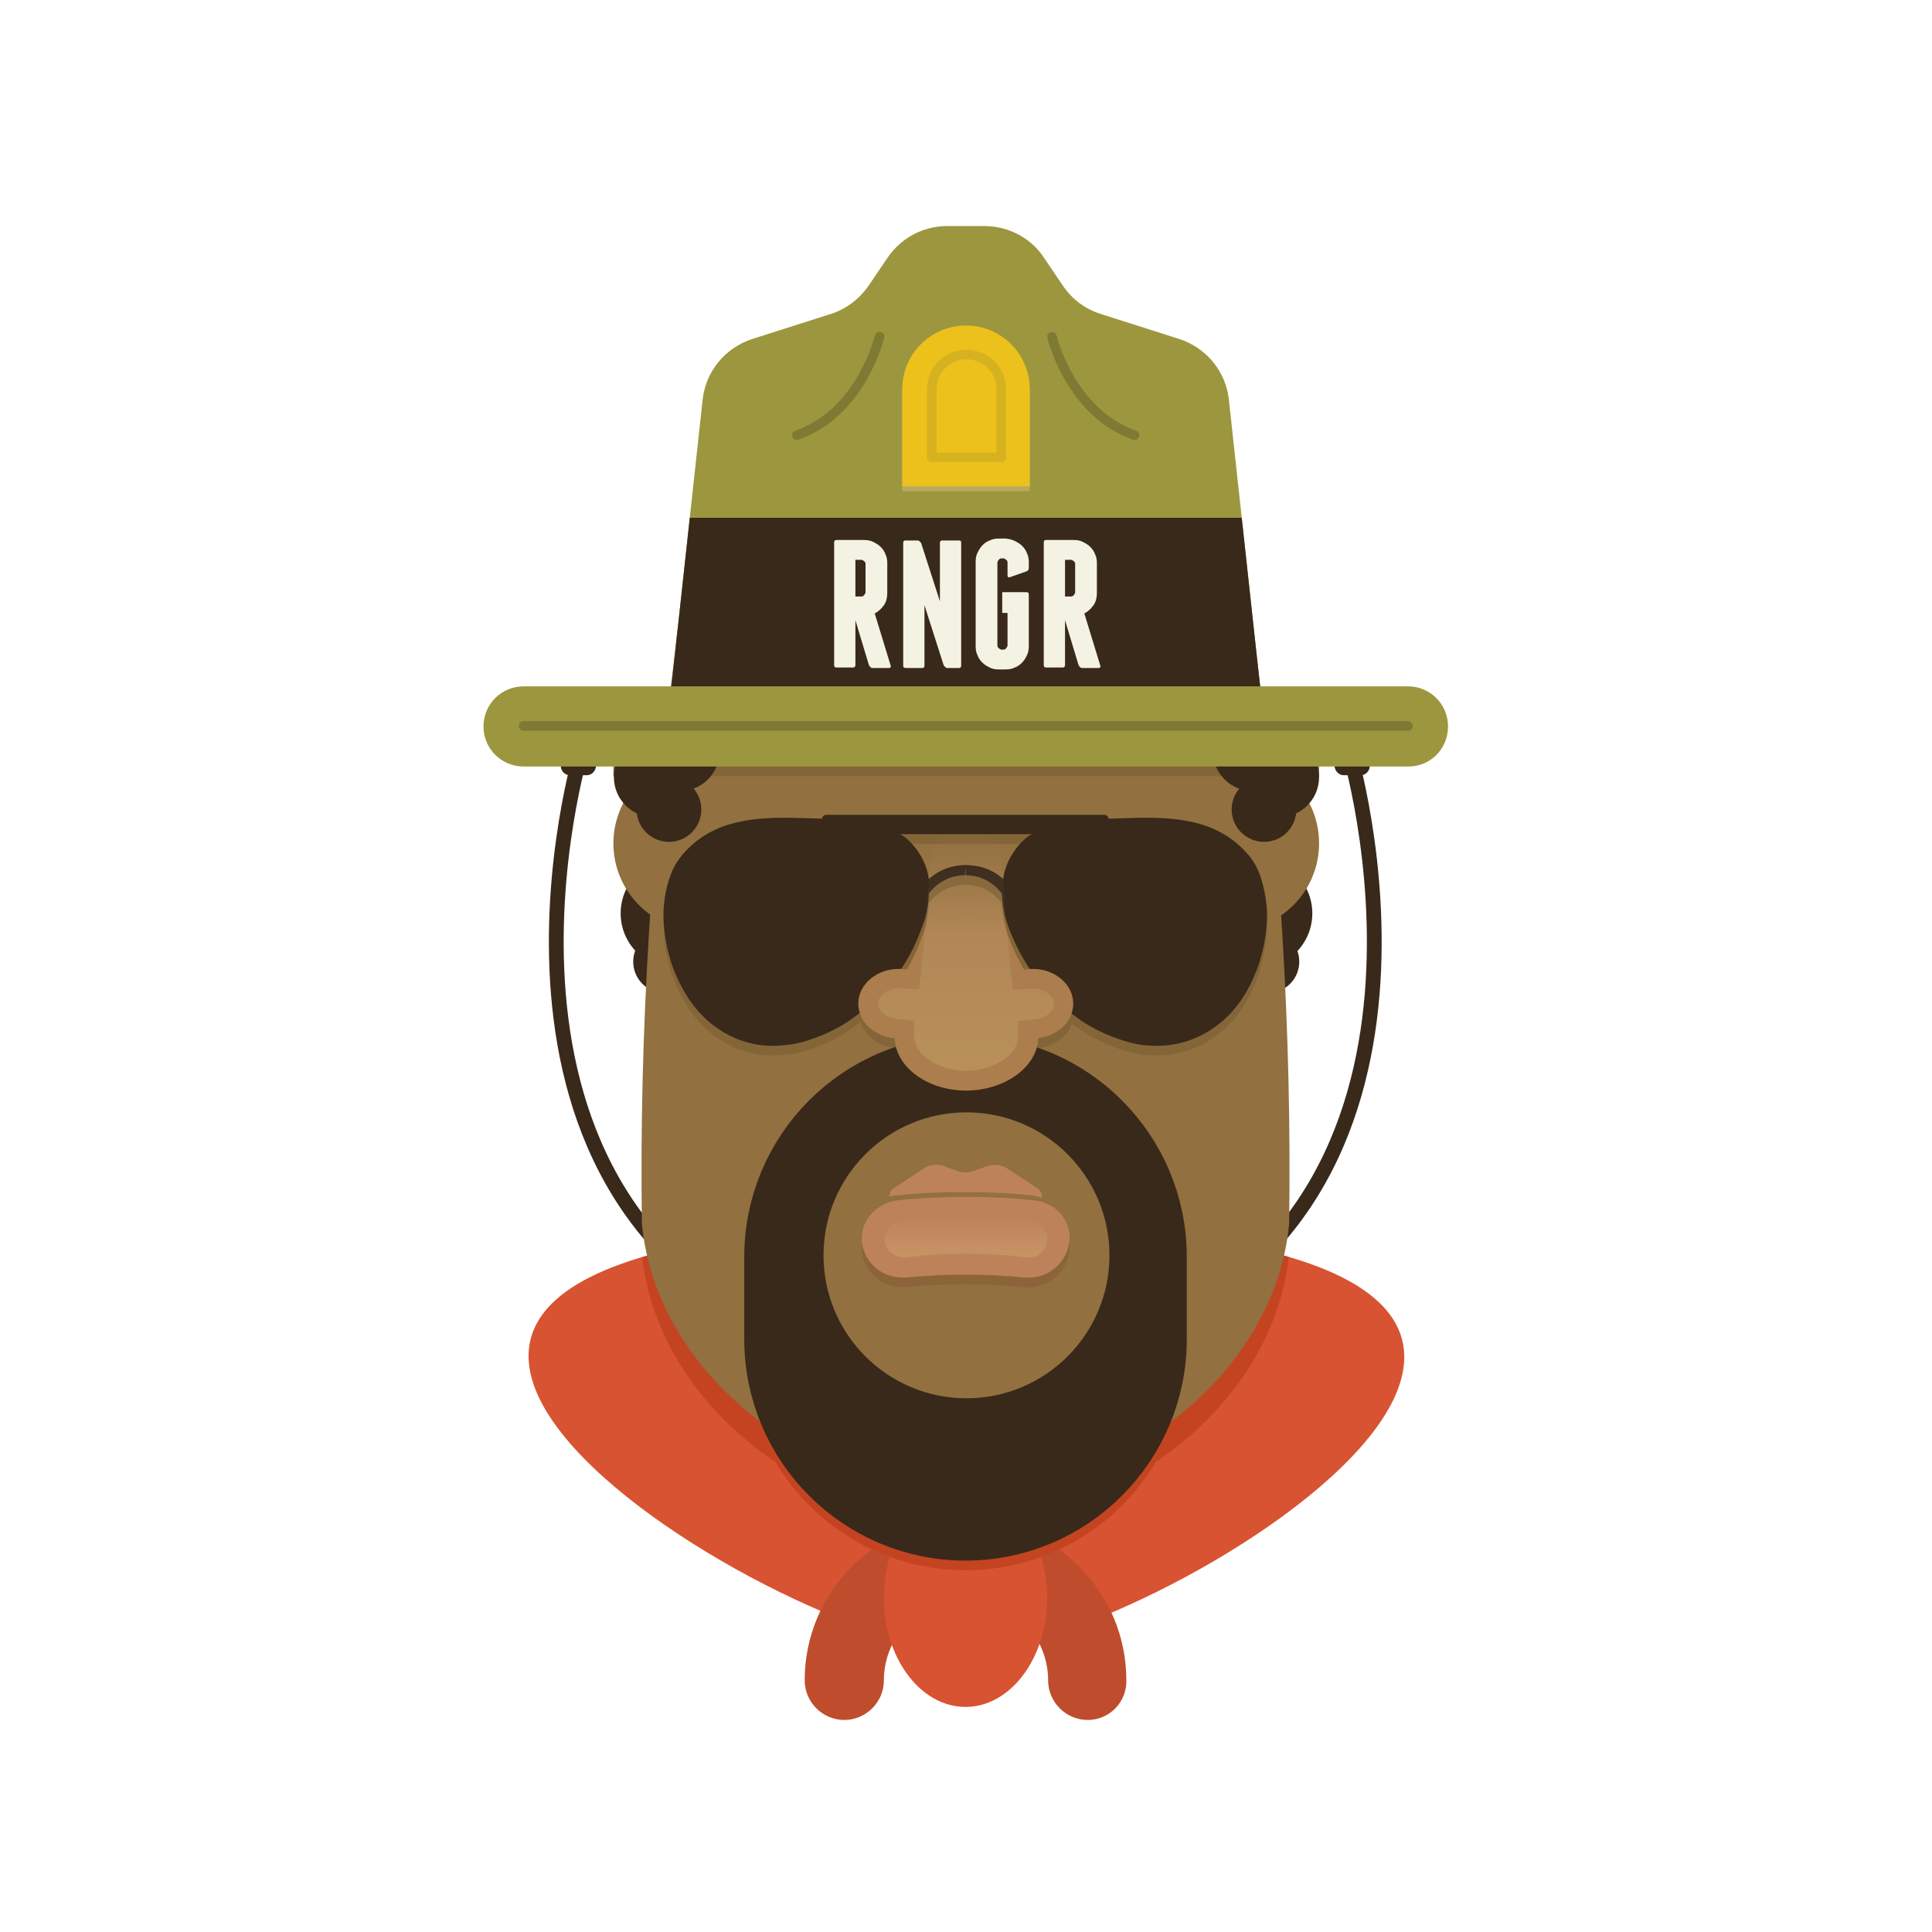 <svg xmlns="http://www.w3.org/2000/svg" xmlns:xlink="http://www.w3.org/1999/xlink" viewBox="0 0 400 400" enable-background="new 0 0 400 400"><g><path stroke="#39291A" stroke-width="3.061" stroke-miterlimit="10" d="M279.2 155.1s28.6 94.4-46.7 122.9" fill="none"/><path fill="#D85331" d="M200.5 341.9c-38.6 0-183.7-88.4-.6-88.4s39.2 88.4.6 88.4z"/><circle fill="#39291A" cx="260.3" cy="189.1" r="11.4"/><path stroke="#39291A" stroke-width="3.061" stroke-miterlimit="10" d="M120.5 155.1s-28.6 94.4 46.7 122.9" fill="none"/><path fill="#39291A" d="M116.1 158.5c0 1.1.8 2 1.9 2h3.5c1 0 1.9-.9 1.9-2s-.8-2-1.9-2h-3.5c-1.1 0-1.9.9-1.9 2z"/><circle fill="#39291A" cx="139.9" cy="189.1" r="11.4"/><circle fill="#39291A" cx="137.6" cy="199.1" r="6.5"/><circle fill="#39291A" cx="262.5" cy="199.1" r="6.5"/><defs><path id="a" d="M200.5 341.9c-38.6 0-183.7-88.4-.6-88.4s39.2 88.4.6 88.4z"/></defs><clipPath id="b"><use xlink:href="#a" overflow="visible"/></clipPath><path clip-path="url(#b)" fill="#C44421" d="M266.9 259.5c-2.9 30.7-34.1 55.4-67 55.4-32.8 0-64.1-24.7-67-55.4-.6-39.8 2.1-79.9 7-119.7 2.5-30.7 27-65.6 59.9-65.6s57.4 34.9 59.9 65.6c5.2 39.8 7.8 79.8 7.2 119.7z"/><path fill="#BF4D2D" d="M225.2 356.1c-4.5 0-8.2-3.7-8.2-8.2 0-9.3-7.6-17-17-17-9.3 0-17 7.6-17 17 0 4.5-3.7 8.2-8.2 8.2s-8.2-3.7-8.2-8.2c0-18.4 14.9-33.3 33.3-33.3s33.3 14.9 33.3 33.3c.1 4.5-3.5 8.2-8 8.2z"/><ellipse fill="#D85331" cx="199.9" cy="330.8" rx="16.9" ry="22.6"/><path fill="#C44421" d="M199.9 216.4c-25.2 0-45.8 20.5-45.8 45.8v17.1c0 25.2 20.5 45.8 45.8 45.8s45.8-20.5 45.8-45.8v-17.1c0-25.2-20.5-45.8-45.8-45.8z"/><path fill="#927040" d="M266.9 253.4c-2.9 30.7-34.1 55.4-67 55.4-32.8 0-64.1-24.7-67-55.4-.6-39.8 2.1-79.9 7-119.7 2.7-30.7 27.2-65.7 60.1-65.7 32.9 0 57.4 34.9 59.9 65.6 5 39.9 7.6 79.9 7 119.8z"/><path fill="#846538" d="M222.3 209.8c0-4-3.8-7.2-8.4-7.2h-.4c-.7-7.2-1.4-1.6-1.8-8.8-.4-6.2-22.9-6.2-23.2 0-.4 7.2-1.1 1.6-1.8 8.8h-.4c-4.7 0-8.4 3.2-8.4 7.2 0 3.7 3.3 6.8 7.5 7.2.2 5.7 6.5 10.8 14.8 10.8s14.6-5.1 14.8-10.8c4.1-.4 7.3-3.5 7.3-7.2z"/><path fill="#39291A" stroke="#39291A" stroke-width="15.817" stroke-linecap="round" stroke-linejoin="round" stroke-miterlimit="10" d="M237.8 277.3c0 20.9-17 37.9-37.9 37.9s-37.9-17-37.9-37.9v-17.1c0-20.9 17-37.9 37.9-37.9s37.9 17 37.9 37.9v17.1z"/><circle fill="#927040" cx="200.1" cy="259.9" r="29.6"/><path fill="#927040" d="M273.1 174.6c0 10-8.1 18.1-18.1 18.1h-12.9c-10 0-18.1-8.1-18.1-18.1 0-10 8.1-18.1 18.1-18.1h12.9c10 0 18.1 8.1 18.1 18.1z"/><circle fill="#39291A" cx="261.7" cy="167.6" r="6.7"/><path fill="#927040" d="M127 174.6c0 10 8.1 18.1 18.1 18.1h12.9c10 0 18.1-8.1 18.1-18.1 0-10-8.1-18.1-18.1-18.1h-12.9c-9.9 0-18.1 8.1-18.1 18.1z"/><path fill="#846538" d="M127 156.2h146.1v4.5h-146.1z"/><circle fill="#39291A" cx="259.4" cy="155.5" r="8.3"/><circle fill="#39291A" cx="264.8" cy="160.9" r="8.3"/><circle fill="#39291A" cx="140.7" cy="155.5" r="8.3"/><circle fill="#39291A" cx="135.4" cy="160.9" r="8.3"/><circle fill="#39291A" cx="138.5" cy="167.6" r="6.7"/><linearGradient id="c" gradientUnits="userSpaceOnUse" x1="200.065" y1="225.741" x2="200.065" y2="167.721"><stop offset=".57" stop-color="#AC7E4D"/><stop offset="1" stop-color="#927040" stop-opacity=".1"/></linearGradient><path fill="url(#c)" d="M214.9 213.9c.7 6.1-6 11.8-14.8 11.9-8.8 0-15.5-5.7-14.8-11.9 1.2-11.6 2.6-23.2 3.2-34.8.4-6.2 5.4-11.3 11.6-11.3 6.2 0 11.2 5.1 11.6 11.3.6 11.5 2 23.1 3.2 34.8z"/><path fill="#8B6539" d="M220 253.8c-1.4-1.9-3.6-3.1-6.1-3.3-4.6-.5-9.3-.7-13.9-.7s-9.3.2-13.9.7c-2.4.2-4.7 1.5-6.1 3.3-1.3 1.7-1.8 3.7-1.5 5.8.7 4 4.2 6.9 8.3 6.9h.8c4.1-.4 8.2-.6 12.3-.6 4.1 0 8.2.2 12.3.6h.8c4.1 0 7.6-2.9 8.3-6.9.5-2-.1-4.1-1.3-5.8z"/><path fill="#BE825A" d="M220 251.8c-1.4-1.9-3.6-3.1-6.1-3.3-4.6-.5-9.3-.7-13.9-.7s-9.3.2-13.9.7c-2.4.2-4.7 1.5-6.1 3.3-1.3 1.7-1.8 3.7-1.5 5.8.7 4 4.2 6.9 8.3 6.9h.8c4.1-.4 8.2-.6 12.3-.6 4.1 0 8.2.2 12.3.6h.8c4.1 0 7.6-2.9 8.3-6.9.5-2.1-.1-4.1-1.3-5.8z"/><linearGradient id="d" gradientUnits="userSpaceOnUse" x1="200.004" y1="260.326" x2="200.004" y2="251.904"><stop offset="0" stop-color="#FFF694" stop-opacity=".3"/><stop offset="1" stop-color="#fff" stop-opacity="0"/></linearGradient><path opacity=".5" fill="url(#d)" d="M187.6 260.3c-2.1.2-4.1-1.2-4.4-3.2-.3-2.1 1.2-4.1 3.5-4.3 8.8-1.1 17.7-1.1 26.6 0 2.3.3 3.8 2.3 3.5 4.3-.3 2.1-2.3 3.5-4.4 3.2-8.2-1-16.5-1-24.8 0z"/><path fill="#9C973E" d="M138.5 146.8l7-64.3c.7-5.7 4.7-10.5 10.2-12.3l16.3-5.2c3.2-1 5.9-3.1 7.8-5.8l4-5.9c2.8-4.1 7.4-6.5 12.3-6.5h7.7c4.9 0 9.6 2.4 12.3 6.5l4 5.9c1.9 2.8 4.6 4.8 7.8 5.8l16.3 5.2c5.5 1.8 9.5 6.6 10.2 12.3l7 64.3h-122.9z"/><path fill="#39291A" d="M283.6 158.5c0 1.1-.8 2-1.9 2h-3.5c-1 0-1.9-.9-1.9-2s.8-2 1.9-2h3.5c1.1 0 1.9.9 1.9 2z"/><defs><path id="e" d="M138.5 146.8l7-64.3c.7-5.7 4.7-10.5 10.2-12.3l16.3-5.2c3.2-1 5.9-3.1 7.8-5.8l4-5.9c2.8-4.1 7.4-6.5 12.3-6.5h7.7c4.9 0 9.6 2.4 12.3 6.5l4 5.9c1.9 2.8 4.6 4.8 7.8 5.8l16.3 5.2c5.5 1.8 9.5 6.6 10.2 12.3l7 64.3h-122.9z"/></defs><clipPath id="f"><use xlink:href="#e" overflow="visible"/></clipPath><path clip-path="url(#f)" fill="#39291A" d="M136.6 107.2h128.1v36.6h-128.1z"/><g fill="#F4F3E3"><path d="M184.4 137.8c.1.4-.1.5-.4.5h-3.4c-.2 0-.3-.1-.4-.2-.1-.1-.2-.2-.3-.4l-2.8-9.3v9.8-.4c-.1.3-.2.4-.5.4h-3.4c-.4 0-.5-.2-.5-.5v-25.4c0-.4.2-.5.5-.5h5.7c.7 0 1.3.1 1.9.4.6.3 1.1.6 1.5 1 .4.4.8.9 1 1.5.3.6.4 1.2.4 1.9v6.2c0 .9-.2 1.8-.7 2.5-.5.7-1.1 1.3-1.9 1.7l3.3 10.8zm-7.3-14.3h1.2c.3 0 .5-.1.6-.3.2-.2.3-.4.3-.6v-5.8c0-.3-.1-.5-.3-.6-.2-.2-.4-.3-.6-.3h-1.2v7.6zM199 112.4v25.4c0 .4-.2.5-.5.5h-2.4c-.2 0-.3-.1-.4-.2l-.3-.3-4-12.5v12.5c0 .4-.2.5-.5.5h-3.4c-.4 0-.5-.2-.5-.5v-25.4c0-.4.2-.5.5-.5h2.5c.2 0 .3.1.4.2l.3.3 3.9 12.1v-12.1c0-.4.2-.5.5-.5h3.4c.4 0 .5.1.5.5zM210.1 112c.6.3 1.1.6 1.5 1 .4.4.8.9 1 1.5.3.6.4 1.2.4 1.9v1.2c0 .4-.2.6-.5.7l-3.4 1.2c-.3.1-.5 0-.5-.4v-2.6c0-.3-.1-.5-.3-.6-.2-.2-.4-.3-.6-.3h-.3c-.3 0-.5.1-.6.3-.2.2-.3.4-.3.6v17.1c0 .3.1.5.3.6.2.2.4.3.6.3h.3c.3 0 .5-.1.6-.3.2-.2.3-.4.3-.6v-6.7h-1.1v-4.3h5c.4 0 .5.2.5.5v10.7c0 .7-.1 1.3-.4 1.9-.3.6-.6 1.1-1 1.5-.4.4-.9.8-1.5 1-.6.3-1.2.4-1.9.4h-1.4c-.7 0-1.3-.1-1.9-.4-.6-.3-1.1-.6-1.5-1-.4-.4-.8-.9-1-1.5-.3-.6-.4-1.2-.4-1.9v-17.5c0-.7.1-1.3.4-1.9.3-.6.6-1.1 1-1.5.4-.4.9-.8 1.5-1 .6-.3 1.2-.4 1.9-.4h1.4c.7.1 1.3.2 1.9.5zM227.8 137.8c.1.4-.1.5-.4.5h-3.4c-.2 0-.3-.1-.4-.2-.1-.1-.2-.2-.3-.4l-2.8-9.3v9.8-.4c-.1.3-.2.4-.5.4h-3.4c-.4 0-.5-.2-.5-.5v-25.4c0-.4.2-.5.5-.5h5.7c.7 0 1.3.1 1.9.4.6.3 1.1.6 1.5 1 .4.4.8.9 1 1.5.3.6.4 1.2.4 1.9v6.2c0 .9-.2 1.8-.7 2.5-.5.7-1.1 1.3-1.9 1.7l3.3 10.8zm-7.3-14.3h1.2c.3 0 .5-.1.6-.3.2-.2.3-.4.3-.6v-5.8c0-.3-.1-.5-.3-.6-.2-.2-.4-.3-.6-.3h-1.2v7.6z"/></g><path stroke="#7F7A33" stroke-width="1.99" stroke-linecap="round" stroke-linejoin="round" stroke-miterlimit="10" d="M217.8 69.7s3.7 15.7 17.1 20.4M182.1 69.7s-3.7 15.7-17.1 20.4" fill="none"/><path fill="#9C973E" d="M291.6 158.7h-183.2c-4.6 0-8.3-3.7-8.3-8.3s3.7-8.3 8.3-8.3h183.1c4.6 0 8.3 3.7 8.3 8.3s-3.6 8.3-8.2 8.3z"/><path fill="#7F7A33" d="M291.6 151.3h-183.2c-.5 0-1-.4-1-1s.4-1 1-1h183.1c.5 0 1 .4 1 1s-.4 1-.9 1z"/><path fill="#846538" d="M199.9 181.1c-2.8 0-5.5 1-7.6 2.9-.7-5.6-5.3-9.3-6.1-9.3h27.6c-.8 0-5.4 3.7-6.1 9.3-2.2-1.9-4.9-2.9-7.8-2.9v2.1c3.1 0 5.8 1.5 7.5 3.8.1 1.6.3 3.3.7 4.9.3 1 .7 2.1 1.1 3.1 2.3 5.7 5.8 11 10.5 15.1.9.8 1.9 1.6 2.9 2.3 1.2.9 2.4 1.7 3.7 2.4 2.6 1.4 5.4 2.5 8.3 3.2 1.3.3 2.6.5 4 .5 4 .2 8.1-.8 11.8-3.1 4.6-2.9 7.6-7.1 9.5-11.9.5-1.1.9-2.3 1.2-3.5.7-2.4 1.1-5 1.2-7.4.2-2.5-.4-6.6-1.5-9.6-.9-2.5-2.4-4.3-4.4-6.1-5.5-4.9-12.6-5.6-19.6-5.6-1.4 0-2.8.1-4.1.1l-3.2.1c0-.4-.4-.8-.8-.8h-57.7c-.4 0-.8.4-.8.8l-3.2-.1-4.1-.1c-7 0-14.1.7-19.6 5.6-2 1.8-3.5 3.7-4.4 6.1-1.2 3-1.7 7-1.5 9.6.1 2.4.5 5.1 1.2 7.4.3 1.2.7 2.3 1.2 3.5 2 4.8 4.9 9 9.5 11.9 3.8 2.4 7.8 3.3 11.8 3.1 1.3-.1 2.7-.2 4-.5 2.9-.7 5.7-1.8 8.3-3.2 1.3-.7 2.5-1.5 3.7-2.4 1-.7 2-1.5 2.9-2.3 4.7-4.1 8.3-9.3 10.5-15.1.4-1.1.8-2.1 1.1-3.1.4-1.6.7-3.2.7-4.9 1.7-2.3 4.5-3.8 7.5-3.8"/><path fill="#39291A" d="M199.9 179.1c-2.8 0-5.5 1-7.6 2.9-.7-5.6-5.3-9.3-6.1-9.3h27.6c-.8 0-5.4 3.7-6.1 9.3-2.2-2-4.9-2.9-7.8-2.9v2.1c3.1 0 5.8 1.5 7.5 3.8.1 1.6.3 3.3.7 4.9.3 1 .7 2.1 1.1 3.1 2.3 5.7 5.8 11 10.5 15.1.9.8 1.9 1.6 2.9 2.3 1.2.9 2.4 1.7 3.7 2.4 2.6 1.4 5.4 2.5 8.3 3.2 1.3.3 2.6.5 4 .5 4 .2 8.1-.8 11.8-3.1 4.6-2.9 7.6-7.1 9.5-11.9.5-1.1.9-2.3 1.2-3.5.7-2.4 1.1-5 1.2-7.4.2-2.5-.4-6.6-1.5-9.6-.9-2.5-2.4-4.3-4.4-6.1-5.5-4.9-12.6-5.6-19.6-5.6-1.4 0-2.8.1-4.1.1l-3.2.1c0-.4-.4-.8-.8-.8h-57.7c-.4 0-.8.4-.8.8l-3.2-.1-4.1-.1c-7 0-14.1.7-19.6 5.6-2 1.8-3.5 3.7-4.4 6.1-1.2 3-1.7 7-1.5 9.6.1 2.4.5 5.1 1.2 7.4.3 1.2.7 2.3 1.2 3.5 2 4.8 4.9 9 9.5 11.9 3.8 2.4 7.8 3.3 11.8 3.1 1.3-.1 2.7-.2 4-.5 2.9-.7 5.7-1.8 8.3-3.2 1.3-.7 2.5-1.5 3.7-2.4 1-.7 2-1.5 2.9-2.3 4.7-4.1 8.3-9.3 10.5-15.1.4-1.1.8-2.1 1.1-3.1.4-1.6.7-3.2.7-4.9 1.7-2.3 4.5-3.8 7.5-3.8"/><path fill="#BE825A" d="M185.6 247.5c4.6-.5 9.3-.7 14-.7 4.6 0 9.3.2 14 .7.7.1 1.4.2 2.1.5.1-.8-.2-1.5-1.1-2.1l-6.1-4c-1.1-.7-2.6-.9-4-.5l-3.1 1.1c-1 .3-2.1.3-3 0l-3.1-1.1c-1.3-.5-2.8-.3-4 .5l-6.1 4c-.8.5-1.1 1.2-1.1 1.9.6-.2 1.1-.3 1.5-.3z"/><ellipse fill="#AC7E4D" cx="213.8" cy="207.8" rx="8.4" ry="7.2"/><ellipse fill="#AC7E4D" cx="186.1" cy="207.8" rx="8.4" ry="7.2"/><linearGradient id="g" gradientUnits="userSpaceOnUse" x1="200.054" y1="221.66" x2="200.054" y2="171.802"><stop offset="0" stop-color="#FFF694" stop-opacity=".3"/><stop offset="1" stop-color="#fff" stop-opacity="0"/></linearGradient><path opacity=".5" fill="url(#g)" d="M200.1 221.7c-6.2 0-10.6-3.6-10.8-6.8l-.1-3.6-3.6-.4c-2.1-.2-3.8-1.6-3.8-3.1 0-1.7 2-3.2 4.4-3.2l4.1.2.4-3.8c.3-2.6.5-5.4.8-8.1l.4-4.6c.2-3 .5-6 .6-9 .3-4.1 3.6-7.4 7.5-7.4 4 0 7.3 3.3 7.5 7.5.2 3.1.4 6.2.6 9.2.1 1.5.2 2.9.4 4.4.3 2.8.5 5.5.8 8.1l.4 3.8 4.1-.2c2.4 0 4.4 1.4 4.4 3.2 0 1.5-1.7 2.9-3.8 3.1l-3.6.4-.1 3.6c0 3-4.4 6.6-10.6 6.7z"/><path opacity=".4" fill="#E1C59A" d="M213.2 101.7v-20.1c0-7.3-5.9-13.2-13.2-13.2-7.3 0-13.2 5.9-13.2 13.2v20.1h26.4z"/><path fill="#EDC11B" d="M213.2 100.7v-20.1c0-7.3-5.9-13.2-13.2-13.2-7.3 0-13.2 5.9-13.2 13.2v20.1h26.4z"/><path opacity=".2" stroke="#7F7A33" stroke-width="1.99" stroke-linecap="round" stroke-linejoin="round" stroke-miterlimit="10" d="M192.9 94.7v-14.1c0-3.9 3.2-7.2 7.2-7.2s7.2 3.2 7.2 7.2v14.1h-14.4z" fill="none"/></g></svg>